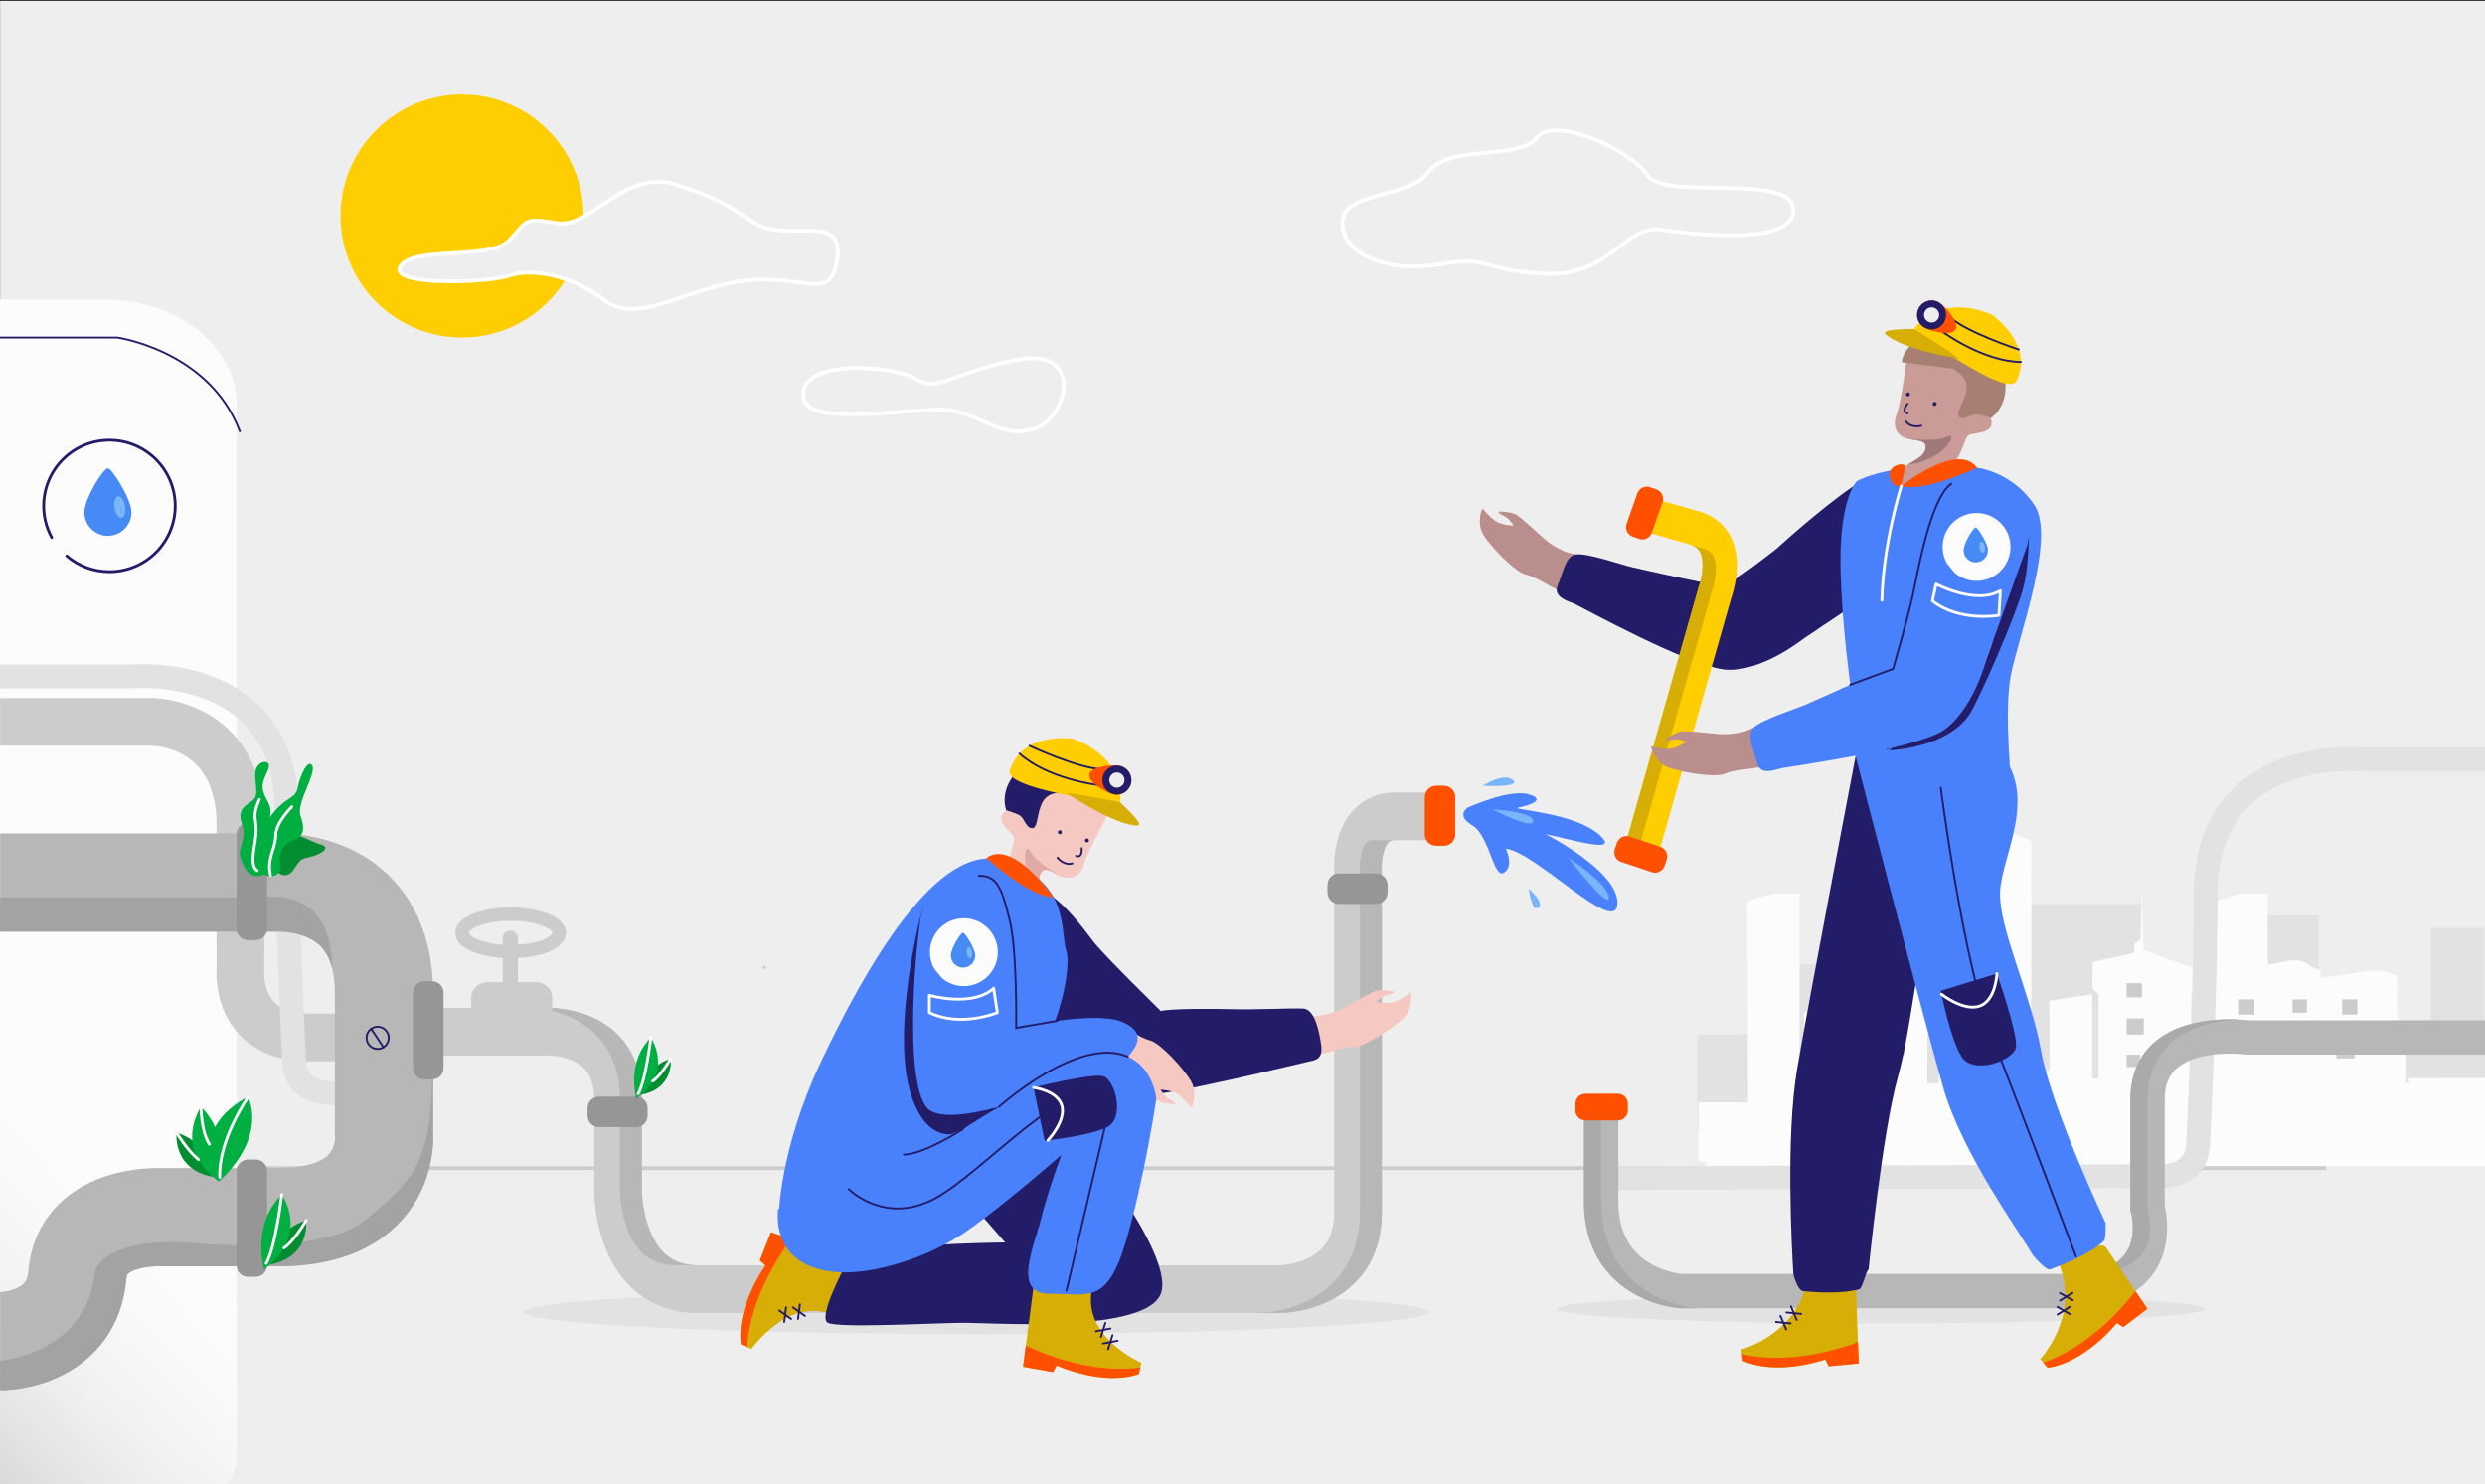 <?xml version="1.0" encoding="utf-8"?>
<!-- Generator: Adobe Illustrator 16.0.0, SVG Export Plug-In . SVG Version: 6.00 Build 0)  -->
<!DOCTYPE svg PUBLIC "-//W3C//DTD SVG 1.1//EN" "http://www.w3.org/Graphics/SVG/1.1/DTD/svg11.dtd">
<svg version="1.1" id="Layer_2" xmlns="http://www.w3.org/2000/svg" xmlns:xlink="http://www.w3.org/1999/xlink" x="0px" y="0px"
	 width="2605.96px" height="1556.5px" viewBox="0 0 2605.96 1556.5" enable-background="new 0 0 2605.96 1556.5"
	 xml:space="preserve">
<rect x="0" y="0" width="2605.96" height="1556.5" fill="#333333" stroke="none"/>
<g>
	<rect x="0.12" y="1" fill="#EEEEEE" width="2606" height="1556"/>
	<g>
		<ellipse fill="#E2E2E2" cx="1023.697" cy="1375.946" rx="474.423" ry="23.145"/>
		<ellipse fill="#E2E2E2" cx="1972.399" cy="1372.701" rx="339.927" ry="15.16"/>
	</g>
	<g>
		<defs>
			<rect id="SVGID_1_" x="1690.12" y="682" width="916" height="547"/>
		</defs>
		<clipPath id="SVGID_2_">
			<use xlink:href="#SVGID_1_"  overflow="visible"/>
		</clipPath>
		<g clip-path="url(#SVGID_2_)">
			<path fill="#E2E2E2" d="M1780.12,1186v-101h91v-74h75v74h122V948h178v137h128V960h57v143h118V973h25.26h30.74v95h137V960h49.595
				h48.405v88h152v-88h117v61h98v-57h68v103.572c0,0-13.139,60.726-47.912,91.64C3192.433,1190.126,3056.11,1186,3056.11,1186
				H1780.12z"/>
			<path fill="#FCFCFC" d="M3037.12,1135c0,12,0,22,0,34c-7,0-14.035,0-21.07,0c-0.074-3-0.213-3.054-0.224-4.49
				c-0.196-27.185-0.316-54.513-0.661-81.696c-0.029-2.382-1.038-5.132-2.393-7.132c-4.059-5.984-8.516-11.733-13.213-18.091
				c-5.024,7.371-9.787,14.174-14.312,21.148c-0.722,1.112-0.311,2.905-0.311,4.39c-0.026,26.775,0.183,53.542,0.183,80.316
				c0,1.606,0,2.555,0,5.555c-9,0-17.193,0-25.793,0c0-11-0.143-20.051,0.162-29.75c0.043-1.371,2.266-2.828,3.549-4.24
				c-2.739-2.072-6.879-3.82-8.256-6.779c-1.134-2.436-2.501-7.338,3.094-10.077c-7.738-1.397-9.661-6.508-9.863-13.166
				c-0.777,6.248-1.715,12.081-9.658,13.394c5.504,2.36,5.842,7.256,3.947,10.322c-1.81,2.927-6.437,4.109-10.371,6.376
				c4.713,1.495,4.48,4.35,4.405,7.971c-0.161,7.781-0.05,16.95-0.05,22.95c-3.846,0-7.166,0-10.166,0c0-1,0-2.319,0-3.944
				c0-46.411-0.423-92.821-0.314-139.231c0.008-3.308-0.992-5.31-4.166-6.597c-3.42-1.389-6.953-2.964-9.994-5.026
				c-6.814-4.62-13.814-5.004-21.832-3.361c-24.465,5.011-49.088,9.374-73.68,13.732c-3.607,0.638-4.662,2.095-4.648,5.359
				c0.111,31.444-0.365,62.888-0.365,94.33c0,1.62,0,2.738,0,5.738c-6,0-14,0-22,0c0-1,0-3.54,0-4.996
				c0-25.813,0.365-51.627,0.236-77.44c-0.014-3.101,0.777-5.317,3.709-6.61c2.293-1.01,3.093-2.784,2.969-5.288
				c-0.199-3.973-0.244-7.979,0.059-11.938c0.236-3.091-1.075-4.26-3.774-5.225c-16.929-6.045-33.808-12.201-50.63-18.529
				c-1.096-0.413-2.136-2.557-2.18-3.928c-0.484-15.229-0.775-30.466-1.091-45.702c-0.063-3.017-0.009-6.034-0.659-9.061
				c-0.424,14.344-0.945,28.686-1.201,43.033c-0.057,3.228-0.705,5.606-3.906,6.8c-2.48,0.926-2.822,2.856-2.834,5.272
				c-0.025,6.61,1.337,5.569-5.95,7.179c-11.389,2.515-22.768,5.081-34.195,7.412c-2.859,0.584-3.782,1.734-3.688,4.637
				c0.216,6.721,0.227,13.459,0,20.18c-0.108,3.229,0.758,5.316,3.65,7.037c1.406,0.836,2.779,3.097,2.789,4.721
				c0.166,27.6,0.121,55.498,0.107,83.097c0,0.935-0.156,1.351-0.264,3.351c-2.398,0-4.146,0-7.146,0c0-30,0-58.703,0-88.258
				c-15,2.213-29,4.338-44,6.533c0,1.793,0,3.404,0,5.017c0,21.558,0.024,43.114,0.035,64.671c0,1.939,0.217,3.589-2.449,4.361
				c-7.324,2.117-7.27,2.318-7.43,9.904c-0.016,0.81-0.119,1.771-0.211,2.771c-2.881,0-4.945,0-8.945,0c0-3,0-3.748,0-5.492
				l-96,0.141c0,1.633,0,2.352,0,5.352c-2,0-1.899,0-2.24,0c-0.119-17-0.247-35.532-0.471-53.266
				c-0.031-2.382-1.039-5.093-2.395-7.091c-2.27-3.35-4.67-6.632-7.164-9.972c0.013-12.361,0.033-24.729,0.084-37.091
				c0.015-3.553-1.027-5.035-4.355-6.542c-10.587-4.789-21.141-4.756-32.426-2.855c-14.447,2.434-28.969,4.42-43.496,6.377
				c0.002-0.91,0.002-1.824,0.004-2.734c0.008-3.309-0.799-5.312-3.973-6.599c-3.422-1.387-6.854-2.964-9.896-5.026
				c-6.815-4.62-13.694-5.004-21.711-3.361c-6.668,1.365-13.375,2.68-19.961,3.964c0-24.888,0-49.797,0-74.781
				c-14.488,0.518-27.518-1.837-40.426,3.76c-4.25,1.843-10.598,1.74-12.768,4.798c-2.302,3.243-0.955,9.185-0.957,13.947
				c-0.01,20.71-0.021,41.418-0.023,62.128c-3.232,0.678-3.857,2.145-3.848,5.276c0.113,31.444,0.021,62.888,0.021,94.33
				c0,1.62,0,2.738,0,5.738c-8,0-14,0-22,0c0-1,0-3.54,0-4.996c0-25.813-0.015-51.627-0.141-77.44
				c-0.016-3.101,0.587-5.317,3.518-6.61c2.294-1.01,3-2.784,2.873-5.288c-0.197-3.973-0.29-7.979,0.014-11.938
				c0.236-3.091-1.099-4.26-3.8-5.225c-16.929-6.045-33.817-12.201-50.64-18.529c-1.096-0.413-2.143-2.557-2.187-3.928
				c-0.485-15.229-0.778-30.466-1.095-45.702c-0.061-3.017-0.008-6.034-0.659-9.061c-0.424,14.344-0.946,28.686-1.202,43.033
				c-0.057,3.228-0.705,5.606-3.906,6.8c-2.481,0.926-2.824,2.856-2.834,5.272c-0.025,6.61,1.336,5.569-5.95,7.179
				c-11.39,2.515-22.769,5.081-34.196,7.412c-2.859,0.584-3.782,1.734-3.688,4.637c0.215,6.721,0.226,13.459,0,20.18
				c-0.109,3.229,0.758,5.316,3.65,7.037c1.406,0.836,2.777,3.097,2.787,4.721c0.168,27.6,0.123,55.498,0.109,83.097
				c0,0.935-0.157,1.351-0.264,3.351c-2.4,0-5.391,0-6.391,0c0-30,0-58.703,0-88.258c-16,2.213-29,4.338-45,6.533
				c0,1.793,0,3.404,0,5.017c0,21.558,0.146,43.114,0.157,64.671c0,1.939,0.28,3.589-2.388,4.361
				c-7.324,2.117-7.239,2.318-7.4,9.904c-0.018,0.81-0.089,1.771-0.18,2.771c-2.883,0-6.189,0-9.189,0c0-3,0-3.748,0-5.492
				c0-81.423,0.09-162.847,0.205-244.271c0.004-3.627-0.983-4.762-4.413-5.959c-6.57-2.289-12.877-6.277-19.327-7.277
				c-0.55,0-1.1,0-1.648,0c-5.848,1-11.625,3.57-17.568,5.105c-3.381,0.873-4.402,2.185-4.086,5.461
				c0.275,2.847,0.057,5.609,0.057,8.037c-0.328,0.556-0.393,0.705-0.465,0.707c-8.109,0.278-5.673,6.351-6.216,10.921
				c-0.075,0.649-1.793,1.361-2.699,1.628c-1.682,0.494-2.839,0.659-5.839,1.027c0,3.206,0,6.183,0,8.906
				c-1,0.41-0.454,0.65-0.69,0.699c-6.766,1.407-6.466,1.415-7.017,8.182c-0.109,1.343-1.386,3.262-2.605,3.701
				c-2.98,1.073-4.176,2.752-3.629,5.81c0.561,3.143-0.874,4.412-3.909,4.77c-2.842,0.334-5.616,1.141-8.847,1.829
				c0,3.477-0.158,6.892,0.059,10.282c0.164,2.522-0.742,3.946-3.172,4.281c-4.445,0.612-5.287,3.188-5.276,7.404
				c0.151,56.299,0.087,112.598,0.087,168.897c0,1.633,0,2.352,0,5.352c-4,0-7,0-12,0c0-3,0-3.267,0-4.853
				c0-34.191,0.43-68.384,0.572-102.575c0.014-3.552-0.787-5.031-4.114-6.537c-10.584-4.791-21.019-4.755-32.304-2.854
				c-22.053,3.715-43.934,6.388-66.088,9.513c-1.066,0.15-2.066,0.489-3.066,0.801c0,8.885,0,17.646,0,26.81
				c-7,1.536-13.737,3.245-20.438,4.429c-3.469,0.612-3.974,2.11-3.952,5.456c0.152,21.971,0.391,43.942,0.391,65.912
				c0,1.618,0,3.898,0,4.898c-3,0-4,0-5,0c0-67,0-133.002,0-199.978c-15,0.518-27.896-1.837-40.805,3.76
				c-4.249,1.843-10.786,1.74-12.956,4.798c-2.301,3.243-0.575,9.185-0.577,13.947c-0.031,63.714,0.338,127.429,0.338,191.144
				c0,1.752,0,2.329,0,5.329c-11,0-41,0-52,0c0,21,0,41,0,62c-5,0,13,0,8,0c0,1,0,2.527,0,5c2,0,3.961,0,5.691,0
				c162.213,0,324.428,0,486.641,0c1.705,0,3.41,0,5.115,0c96.846,0,193.688,0,290.532,0c0.548,0,1.096-0.013,1.644,0
				c0-0.013,0,0,0,0c163.371,0,326.742,0,490.111,0c0.549,0,1.266-0.013,2.266,0c0-29.39,0-59,0-88
				C3059.12,1135,3048.12,1135,3037.12,1135z"/>
			<g>
				<rect x="2055.12" y="962" fill="#CCCCCC" width="13" height="19"/>
				<rect x="2084.12" y="1006" fill="#CCCCCC" width="17" height="19"/>
				<rect x="2055.12" y="1060" fill="#CCCCCC" width="15" height="15"/>
				<rect x="2348.12" y="1048" fill="#CCCCCC" width="16" height="16"/>
				<rect x="2404.12" y="1048" fill="#CCCCCC" width="15" height="14"/>
				<rect x="2385.12" y="1091" fill="#CCCCCC" width="10" height="11"/>
				<rect x="2456.12" y="1048" fill="#CCCCCC" width="16" height="16"/>
				<rect x="2450.12" y="1091" fill="#CCCCCC" width="19" height="19"/>
				<rect x="2832.12" y="1035" fill="#CCCCCC" width="15" height="14"/>
				<rect x="2867.12" y="1035" fill="#CCCCCC" width="19" height="19"/>
				<rect x="2847.12" y="1075" fill="#CCCCCC" width="26" height="27"/>
				<rect x="2896.12" y="1101" fill="#CCCCCC" width="10" height="10"/>
				<rect x="2992.12" y="1054" fill="#CCCCCC" width="14" height="15"/>
				<rect x="3022.12" y="1043" fill="#CCCCCC" width="9" height="9"/>
				<rect x="3022.12" y="1075" fill="#CCCCCC" width="21" height="22"/>
				<rect x="3121.12" y="931" fill="#CCCCCC" width="17" height="17"/>
				<rect x="3121.12" y="971" fill="#CCCCCC" width="18" height="19"/>
				<rect x="3129.12" y="1019" fill="#CCCCCC" width="24" height="24"/>
				<rect x="3129.12" y="1069" fill="#CCCCCC" width="20" height="20"/>
				<rect x="3129.12" y="1111" fill="#CCCCCC" width="16" height="16"/>
				<rect x="1939.12" y="1048" fill="#CCCCCC" width="16" height="16"/>
				<rect x="1946.12" y="1085" fill="#CCCCCC" width="16" height="16"/>
				<rect x="1979.12" y="1048" fill="#CCCCCC" width="12" height="12"/>
				<rect x="1984.12" y="1093" fill="#CCCCCC" width="13" height="13"/>
				<rect x="1955.12" y="1118" fill="#CCCCCC" width="15" height="14"/>
				<rect x="2230.12" y="1031" fill="#CCCCCC" width="16" height="15"/>
				<rect x="2230.12" y="1068" fill="#CCCCCC" width="18" height="17"/>
				<rect x="2230.12" y="1106" fill="#CCCCCC" width="14" height="13"/>
			</g>
		</g>
	</g>
	<line fill="none" stroke="#CCCCCC" stroke-width="4" stroke-miterlimit="10" x1="244.12" y1="1225" x2="2439.12" y2="1225"/>
	<g>
		<g>
			<path fill="#E2E2E2" d="M1690.714,1247.996l573.952-1.996c26.026-0.044,39.052-11.323,45.397-20.789
				c6.519-9.722,7.258-19.502,7.342-21.671c0.249-4.834,8.012-157.235,8.012-264.962c0-41.962,12.277-74.357,36.49-96.286
				c44.013-39.862,114.049-33.425,114.754-33.354l0.616,0.061l0.637,0.002h135.206v-25h-134.622
				c-8.474-0.751-82.827-5.882-133.234,39.636c-29.759,26.872-44.847,65.545-44.847,114.942c0,108.271-7.903,262.233-7.983,263.775
				l-0.019,0.354c-0.066,0.775-0.573,5.192-3.613,9.285c-4.438,5.978-12.61,9.008-24.289,9.008l-0.297,0.004l-574.096,2
				L1690.714,1247.996z"/>
		</g>
		<g>
			<path fill="#B7B7B7" d="M2167.353,1372h-404.766l-0.533-0.031c-2.593-0.154-26.028-1.913-50.075-16.089
				c-23.201-13.678-50.858-41.425-50.858-95.936V1166h36v93.944c0,29.648,10.81,51.287,32.129,64.315
				c15.575,9.519,31.812,11.467,34.61,11.74h403.493c30.207,0,50.749-6.959,61.053-20.685c13.333-17.759,6.503-43.042,6.43-43.292
				l-0.715-2.461v-117.396c0-24.386,8.68-44.835,25.102-59.139c33.521-29.196,89.367-24.152,99.014-23.027h247.885v36h-250.241
				l-1.229-0.17c-13.327-1.794-52.285-2.71-71.843,14.395c-8.537,7.467-12.688,17.915-12.688,31.941v112.646
				c2.285,10.04,7.956,44.306-12.925,72.118C2239.724,1360.201,2209.497,1372,2167.353,1372z"/>
		</g>
		<g>
			<path fill="#AAAAAA" d="M2246.405,1315.315c13.333-17.759,6.503-43.042,6.43-43.292l-0.715-2.461v-117.396
				c0-24.386,8.68-44.835,25.102-59.139c20.367-17.741,48.979-22.838,70.46-23.855c-20.225-0.955-61.54,0.408-88.46,23.855
				c-16.422,14.304-25.102,34.753-25.102,59.139v117.396l0.715,2.461c0.073,0.25,6.903,25.533-6.43,43.292
				c-10.304,13.726-30.846,20.685-61.053,20.685h18C2215.56,1336,2236.102,1329.041,2246.405,1315.315z"/>
			<path fill="#AAAAAA" d="M1729.979,1355.88c-23.201-13.678-50.858-41.425-50.858-95.936V1166h-18v93.944
				c0,54.511,27.657,82.258,50.858,95.936c24.047,14.176,47.482,15.935,50.075,16.089l0.533,0.031h18l-0.533-0.031
				C1777.461,1371.814,1754.025,1370.056,1729.979,1355.88z"/>
		</g>
		<path fill="#FF5000" d="M1707.12,1164.524c0,5.785-4.69,10.476-10.477,10.476h-34.047c-5.786,0-10.477-4.69-10.477-10.476v-7.049
			c0-5.785,4.69-10.476,10.477-10.476h34.047c5.786,0,10.477,4.69,10.477,10.476V1164.524z"/>
	</g>
	<g>
		<path fill="#D6AE05" d="M1826.019,1415.188l0.723,4.899l1.047,7.087c36.834,16.215,86.426-1.54,86.426-1.54l3.48,7.193
			l31.598-2.968l-0.958-22.303l-1.972-54.699c-0.563-13.197-51.045-11.34-51.045-11.34
			C1884.997,1399.76,1826.019,1415.188,1826.019,1415.188z"/>
		<path fill="#FF5000" d="M1826.741,1420.087l1.047,7.087c36.834,16.215,86.426-1.54,86.426-1.54l3.48,7.193l31.598-2.968
			l-0.958-22.303C1929.22,1414.708,1876.452,1431.44,1826.741,1420.087z"/>
		<g>
			<path fill="#B98E8C" d="M1907.173,659.14c0,0-66.25,47.036-99.188,42.87s-148.239-70.607-167.966-79.975
				c-19.729-9.368-28.912-16.973-39.953-19.534c-11.039-2.561-36.473-28.632-44.414-41.604c-7.938-12.973-1.076-27.806-1.076-27.806
				s7.98,9.848,14.574,13.881c6.592,4.033,18.183,4.218,18.183,4.218s-3.938-6.623-8.184-8.976
				c-4.243-2.354-7.989-3.908-7.688-5.207c0.302-1.298,13.342,0.016,18.235,2.521c4.894,2.503,22.564,19.264,30.526,26.244
				c7.961,6.979,20.922,13.066,24.493,13.895c3.571,0.829,140.896,31.337,162.263,39.536c0,0,31.088-21.712,49.086-27.119
				C1874.063,586.679,1907.173,659.14,1907.173,659.14z"/>
			<path fill="#231C69" d="M1863.835,574.724c0,0,43.469-39.874,77.674-63.419c34.207-23.546,57.016-5.127,62.415,2.161
				c10.14,13.683,40.143,44.9-6.489,85.41l-105.049,70.052c0,0-45.854,37.353-84.401,33.082
				c-38.55-4.27-150.209-65.762-156.401-68.567c-6.191-2.805-23.729-6.873-17.966-19.908c5.763-13.035,7.679-30.157,19.075-32.075
				s50.061,11.385,58.498,13.351c8.436,1.966,86.812,19.484,94.937,19.496C1814.251,614.318,1863.835,574.724,1863.835,574.724z"/>
		</g>
		<path fill="#231C69" d="M1950.794,767.477c0,0-53.775,280.51-66.073,352.769c-12.3,72.259-5.595,190.052-4.075,215.66
			c0,0,4.059,17.585,10.436,18.192c14.377,1.371,40.537,2.857,58.529-1.984c3.709-0.998,7.073-19.266,9.913-20.859
			c0,0,14.276-142.778,30.597-201.254s19.234-135.701,37.83-169.39c18.596-33.688,55.094-72.571,36.359-134.507L1950.794,767.477z"
			/>
		<path fill="#D6AE05" d="M2139.524,1425.159l3.201,3.778l4.633,5.465c39.84-5.688,72.571-46.959,72.571-46.959l6.755,4.27
			l25.262-19.21l-12.594-18.432l-30.566-45.405c-7.449-10.907-49.333,17.334-49.333,17.334
			C2181.453,1380.906,2139.524,1425.159,2139.524,1425.159z"/>
		<path fill="#4981FC" d="M1944.157,786c0,0,73.283,283.791,93.561,354.229s81.518,153.656,94,176.067
			c0,0,13.761,16.549,18.318,14.905c13.367-4.819,41.517-16.042,56.15-29.741c2.156-2.018,1.934-12.794,1.934-18.794
			c0,0-57.032-120.901-67.704-180.666c-10.673-59.765-45.067-129.31-42.933-167.73c2.135-38.42,41.393-100.27-2.363-148.27H1944.157
			z"/>
		<path fill="#4981FC" d="M2073.276,490.5c-14-4-89-5-126,14c0,0-15,14-17,71s12,172,19,192c0,0,129.844,77.78,160.844,63.78
			c0,0-9.252-84.102-1.333-123.613c8.544-42.633,47.575-144.398,24.351-178.501C2109.276,494.127,2073.276,490.5,2073.276,490.5z"/>
		<path fill="#231C69" d="M2111.27,537.652l16.377,1.776c0,0,1.767,48.131-5.945,77.121s-43.936,111.481-54.94,130.269
			c-21.975,37.515-84.693,40.052-84.693,40.052L2111.27,537.652z"/>
		<path fill="#FF5000" d="M2142.726,1428.938l4.633,5.465c39.84-5.688,72.571-46.959,72.571-46.959l6.755,4.27l25.262-19.21
			l-12.594-18.432C2226.899,1370.24,2190.933,1412.32,2142.726,1428.938z"/>
		<g>
			<path fill="#FFCE00" d="M1737.891,900.171l-34.627-9.846l78.136-274.803l0.241-0.653c2.027-5.615,6.679-24.313,1.341-35.372
				c-1.914-3.964-4.963-6.514-9.859-8.231l-56.688-16.118l9.846-34.627l57.562,16.366l0.406,0.137
				c14.291,4.81,25.095,14.149,31.243,27.009c12.169,25.454,2.329,56.486,0.179,62.591L1737.891,900.171z"/>
		</g>
		<g>
			<polygon fill="#AAAAAA" points="1740.279,524.521 1784.214,537.012 1783.841,536.887 1726.279,520.521 1716.434,555.148 
				1730.438,559.13 			"/>
			<path fill="#D6AE05" d="M1795.399,619.522l0.241-0.653c2.027-5.615,6.679-24.313,1.341-35.372
				c-1.914-3.964-4.963-6.514-9.859-8.231l-13.816-3.929c4.784,1.717,7.787,4.248,9.676,8.16
				c5.338,11.058,0.687,29.757-1.341,35.372l-0.241,0.653l-78.136,274.803l14.005,3.982L1795.399,619.522z"/>
		</g>
		<g>
			<path fill="#B98E8C" d="M2089.497,673.769c0,0-25.151,77.259-54.081,93.551c-28.93,16.291-161.11,31.679-182.534,35.918
				c-21.422,4.238-33.331,3.607-43.723,8.133c-10.391,4.524-46.352-1.245-60.46-6.928s-17.441-21.683-17.441-21.683
				s12.278,3.149,19.977,2.457s17.114-7.452,17.114-7.452s-7.111-2.97-11.922-2.329c-4.811,0.64-8.744,1.625-9.276,0.403
				s10.722-7.94,16.144-8.847c5.422-0.907,29.6,2.015,40.153,2.873c10.554,0.857,24.587-1.981,27.948-3.445
				s131.805-58.831,153.848-64.986c0,0,12.016-35.966,23.244-51.036C2019.718,635.329,2089.497,673.769,2089.497,673.769z"/>
			<path fill="#4981FC" d="M2004.378,631.828c0,0,11.131-57.928,24.559-97.223c13.428-39.296,42.721-38.104,51.4-35.472
				c16.297,4.942,58.996,12.12,45.705,72.442l-42.582,118.868c0,0-14.548,57.324-48.044,76.876
				c-33.496,19.551-159.804,36.743-166.448,38.183c-6.643,1.439-23.148,8.626-26.292-5.274s-11.813-28.789-3.807-37.123
				c8.007-8.335,46.981-20.703,54.927-24.153s81.315-36.108,87.846-40.941C1988.172,693.176,2004.378,631.828,2004.378,631.828z"/>
		</g>
		<path fill="#CB9B97" d="M2044.946,491.83c14-16.66,14.66-32,19.33-35.33s29.33-0.67,23.33-18s16.67-48.67-13.33-63.33
			c-30-14.67-61.188-28.937-73.858-5.597c0,0-6.142,50.927-11.472,64.927c-5.34,14,1.33,22.67,10.66,25.33c0,0,0.01,0,0.04,0.01
			c9.34,2.65,22.63,0.68,19.3,11.99c-2.041,6.91-10.43,10.36-18.52,15.62c-5.17,3.36-10.221,7.47-13.381,13.72
			C1978.946,517.17,2030.946,508.5,2044.946,491.83z"/>
		<path fill="#A77F73" d="M2047.61,386.5c0,0,16,7.333,14.666,21.333c-1.333,14-13.254,26.237-7.293,29.785
			c5.96,3.548,12.627-4.452,19.293-3.119c6.667,1.333,13.334,4,13.334,4s18-10.667,15.333-38.667s-23.333-42.667-58.667-47.333
			c-35.333-4.667-48.666,15.333-50,27.333"/>
		<path fill="#FF5000" d="M1993.824,509.641c0,0,59.188-47.14,79.452-19.141C2073.276,490.5,2017.706,516.78,1993.824,509.641z"/>
		<path fill="#FF5000" d="M1998.181,488.265l-4.356,21.376c0,0-8.548,3.111-11.881-8.681
			C1978.61,489.167,1994.085,484.362,1998.181,488.265z"/>
		<path fill="none" stroke="#231C69" stroke-width="2" stroke-linecap="round" stroke-miterlimit="10" d="M1993.824,509.641"/>
		<path fill="none" stroke="#231C69" stroke-width="2" stroke-linecap="round" stroke-miterlimit="10" d="M2000.418,423.5
			c0,0-7.358,8,0,10"/>
		<path fill="none" stroke="#231C69" stroke-width="2" stroke-linecap="round" stroke-miterlimit="10" d="M2014.888,446.5
			c0,0-10.6,3.027-16.105-4.486"/>
		<path fill="#A07A7A" d="M2000.427,487.45c40.3-5,53.39-35.46,41.77-29.53c-12.32,6.28-41.38,2.09-42.55,1.92
			c9.34,2.65,22.63,0.68,19.3,11.99C2016.905,478.74,2008.517,482.19,2000.427,487.45z"/>
		<circle fill="#231C69" cx="2028.845" cy="423.568" r="2.068"/>
		<circle fill="#231C69" cx="2000.845" cy="413.568" r="2.068"/>
		<g>
			<path fill="#FFCE00" d="M2114.661,399.355c-6.316,13.202-51.968-15.943-72.758-28.665
				c-20.787-12.722-38.043-21.247-38.043-21.247c27.717-40.667,71.86-25.219,85.217-19.274
				C2089.077,330.17,2133.224,360.558,2114.661,399.355z"/>
			<path fill="#D6AE05" d="M2054.899,376.364c0,0-60.541-9.908-77.535-25.973c-6.354-6.005,30.008-5.307,30.008-5.307
				S2045.669,368.591,2054.899,376.364z"/>
			<path fill="none" stroke="#231C69" stroke-width="2" stroke-linecap="round" stroke-miterlimit="10" d="M2117.066,366.487
				c0,0-55.771-17.959-73.781-35.199l-6.087,16.702c0,0,42.398,31.072,82.01,31.599"/>
			<g>
				<path fill="#FF5000" d="M2012.624,322.31c-4.391,7.172-2.133,16.543,5.037,20.935c7.172,4.388,28.654,9.546,33.043,2.375
					c4.391-7.171-9.975-23.956-17.148-28.346C2026.386,312.885,2017.013,315.14,2012.624,322.31z"/>
				<circle fill="#231C69" cx="2025.609" cy="330.258" r="15.224"/>
				<circle fill="#EEEEEE" cx="2025.607" cy="330.258" r="7.977"/>
			</g>
		</g>
		<path fill="none" stroke="#231C69" stroke-width="2" stroke-linecap="round" stroke-miterlimit="10" d="M1940.328,718.048
			l44.915-16.614c0,0,15.795-54.709,20.671-77.27c4.874-22.561,18.453-102.174,40.349-116.767"/>
		<path fill="none" stroke="#231C69" stroke-width="2" stroke-linecap="round" stroke-miterlimit="10" d="M2035.249,826.047
			c0,0,23.72,185.21,54.248,262.613s87.525,228.896,87.525,228.896"/>
		<g>
			<path fill="#231C69" d="M2035.249,1039l58.871-18c0,0,22,63,20,77s-44.609,30-57.176,10
				C2045.065,1089.095,2035.249,1039,2035.249,1039z"/>
			<path fill="none" stroke="#FCFCFC" stroke-width="3" stroke-linecap="round" stroke-miterlimit="10" d="M2036.001,1042.657
				c0,0,23.162,18.343,40.141,12.343s17.979-34,17.979-34"/>
		</g>
		<g>
			<path fill="#FCFCFC" d="M2041.542,590.637c-2.777-5.07-4.357-10.889-4.357-17.077c0-19.659,15.936-35.595,35.595-35.595
				s35.595,15.936,35.595,35.595c0,19.658-15.936,35.594-35.595,35.594c-8.814,0-16.88-3.205-23.097-8.513"/>
			<path fill="#468AF5" d="M2059.182,576.975c0,7.047,5.714,12.761,12.761,12.761c7.049,0,12.762-5.713,12.762-12.761
				c0-7.048-10.606-23.807-12.762-23.807C2069.26,553.167,2059.182,569.926,2059.182,576.975z"/>
			
				<ellipse transform="matrix(-0.987 0.16 -0.16 -0.987 4221.848 807.945)" fill="#7AB4F9" cx="2078.356" cy="574.151" rx="2.902" ry="5.907"/>
		</g>
		<path fill="none" stroke="#FCFCFC" stroke-width="3" stroke-linecap="round" stroke-linejoin="round" stroke-miterlimit="10" d="
			M2030.304,612.476c0,0,41.372,22.13,67.441,6.99l-1.555,25.79c0,0-40.83,7.453-69.716-15.087L2030.304,612.476z"/>
		<path fill="none" stroke="#FCFCFC" stroke-width="3" stroke-linecap="round" stroke-linejoin="round" stroke-miterlimit="10" d="
			M1993.824,509.641c0,0-18.978,60.271-20.341,119.815"/>
		<g>
			
				<line fill="none" stroke="#231C69" stroke-width="2" stroke-linecap="round" stroke-miterlimit="10" x1="1867.12" y1="1380" x2="1873.12" y2="1394.236"/>
			
				<line fill="none" stroke="#231C69" stroke-width="2" stroke-linecap="round" stroke-miterlimit="10" x1="1862.432" y1="1386.375" x2="1877.809" y2="1387.861"/>
		</g>
		<g>
			
				<line fill="none" stroke="#231C69" stroke-width="2" stroke-linecap="round" stroke-miterlimit="10" x1="1878.12" y1="1370" x2="1884.12" y2="1384.236"/>
			
				<line fill="none" stroke="#231C69" stroke-width="2" stroke-linecap="round" stroke-miterlimit="10" x1="1873.432" y1="1376.375" x2="1888.809" y2="1377.861"/>
		</g>
		<g>
			
				<line fill="none" stroke="#231C69" stroke-width="2" stroke-linecap="round" stroke-miterlimit="10" x1="2157.593" y1="1370.624" x2="2171.03" y2="1378.246"/>
			
				<line fill="none" stroke="#231C69" stroke-width="2" stroke-linecap="round" stroke-miterlimit="10" x1="2157.766" y1="1378.536" x2="2170.857" y2="1370.334"/>
		</g>
		<g>
			
				<line fill="none" stroke="#231C69" stroke-width="2" stroke-linecap="round" stroke-miterlimit="10" x1="2160.21" y1="1355.99" x2="2173.647" y2="1363.612"/>
			
				<line fill="none" stroke="#231C69" stroke-width="2" stroke-linecap="round" stroke-miterlimit="10" x1="2160.383" y1="1363.902" x2="2173.475" y2="1355.7"/>
		</g>
		<path fill="#FF5000" d="M1745.581,908.068c-1.836,5.486-7.772,8.446-13.26,6.61l-32.287-10.804
			c-5.487-1.836-8.447-7.772-6.611-13.26l2.236-6.684c1.837-5.486,7.772-8.445,13.26-6.61l32.287,10.804
			c5.487,1.837,8.447,7.773,6.611,13.26L1745.581,908.068z"/>
		<path fill="#FF5000" d="M1712.198,562.787c-5.461-1.915-8.334-7.892-6.422-13.354l11.262-32.129
			c1.916-5.46,7.893-8.335,13.355-6.422l6.65,2.332c5.459,1.915,8.332,7.892,6.421,13.353l-11.263,32.13
			c-1.915,5.46-7.894,8.334-13.353,6.421L1712.198,562.787z"/>
	</g>
	<g>
		<path fill="#FCFCFC" d="M236.31,1557c7.582-5.943,11.811-15.816,11.811-31.679V424.114C248.12,363.229,185.94,314,110.144,314
			H-0.88v1243H236.31z"/>
		<linearGradient id="SVGID_3_" gradientUnits="userSpaceOnUse" x1="-14.796" y1="1060.827" x2="-306.796" y2="1336.828">
			<stop  offset="0" style="stop-color:#FFFFFF;stop-opacity:0"/>
			<stop  offset="1" style="stop-color:#000000"/>
		</linearGradient>
		<path opacity="0.2" fill="url(#SVGID_3_)" d="M236.31,1557c7.582-5.943,11.811-15.816,11.811-31.679V424.114
			C248.12,363.229,185.94,314,110.144,314H-0.88v1243H236.31z"/>
		<g>
			<path fill="#CCCCCC" d="M1340.42,1377.002c-0.155,0-0.294-0.001-0.416-0.002H732.598c-29.3,0-53.732-9.67-72.618-28.741
				c-36.172-36.528-36.912-93.307-36.859-100.364v-95.729c0-14.822-3.771-25.523-11.526-32.715
				c-12.895-11.954-35.562-13.105-43.338-12.542l-1.187,0.119L566.12,1107h-146v-50h145.072c8.906-0.591,50.377-1.705,80.02,25.438
				c12.731,11.658,27.908,33.22,27.908,69.728l-0.001,96.079c-0.029,11.695,3.957,46.354,22.514,64.958
				c9.261,9.284,21.353,13.797,36.965,13.797h607.729c1.161-0.015,17.223-0.357,32.225-7.892
				c18.127-9.104,26.569-24.38,26.569-48.075V915.832c-0.453-7.662-1.243-42.096,18.904-64.988
				c10.696-12.153,25.34-19.006,42.347-19.815l1.189-0.028h59.56v50h-58.852c-4.073,0.285-5.58,1.606-6.672,2.833
				c-5.404,6.073-7.101,20.992-6.552,29.227l0.099,1.077L1449.12,915v356.033c0,30.759-9.623,55.863-28.602,74.616
				C1390.126,1375.681,1347.617,1377.001,1340.42,1377.002z"/>
		</g>
		<g>
			<path fill="#B7B7B7" d="M622.212,1082.438c12.731,11.658,27.908,33.22,27.908,69.728l-0.001,96.079
				c-0.029,11.695,3.957,46.354,22.514,64.958c9.261,9.284,21.353,13.797,36.965,13.797h23c-15.612,0-27.704-4.513-36.964-13.797
				c-18.557-18.604-22.514-53.263-22.514-64.958v-96.079c0-36.508-15.177-58.069-27.908-69.728
				c-29.643-27.144-71.113-26.029-80.02-25.438h-9.094C573.114,1057.952,600.757,1062.793,622.212,1082.438z"/>
			<path fill="#B7B7B7" d="M554.198,1107c-3.727-0.267-6.867-0.241-8.942-0.091l-0.904,0.091H554.198z"/>
			<rect x="1498.12" y="831" fill="#B7B7B7" width="23" height="50"/>
			<path fill="#B7B7B7" d="M1432.597,883.833c-5.404,6.073-7.101,20.992-6.552,29.227l0.099,1.077L1426.12,915v356.033
				c0,30.759-9.623,55.863-28.602,74.616c-30.008,29.651-71.803,31.312-79.784,31.351h22.27c0.122,0.001,0.261,0.002,0.416,0.002
				c7.197-0.001,49.706-1.321,80.099-31.353c18.979-18.753,28.602-43.857,28.602-74.616V915l0.023-0.863l-0.099-1.077
				c-0.549-8.234,1.147-23.153,6.552-29.227c1.092-1.227,2.599-2.548,6.672-2.833h-23
				C1435.195,881.285,1433.688,882.606,1432.597,883.833z"/>
		</g>
		<g>
			<path fill="#CCCCCC" d="M396.12,1113h-71.505c-31.682,0-56.589-9.566-74.029-28.435c-24.095-26.065-23.861-59.707-23.466-67.322
				V865.711c0-35.182-11.092-59.743-32.969-73.002c-16.656-10.095-34.323-10.677-35.827-10.708l-0.26,0.008L158.12,782h-158v-50h158
				c4.49,0,49.052,0.863,82.642,34.045c24.126,23.832,36.358,57.364,36.358,99.666v153.531l-0.065,0.607
				c-0.064,1.75-0.428,19.474,10.47,31.015c7.604,8.053,20.084,12.136,37.091,12.136h71.505V1113z"/>
		</g>
		<g>
			<path fill="#E2E2E2" d="M432.823,1160.996L348.871,1159c-26.026-0.044-39.052-11.323-45.397-20.789
				c-6.519-9.722-7.259-19.502-7.342-21.671c-0.249-4.834-8.012-157.235-8.012-264.962c0-41.962-12.277-74.357-36.49-96.286
				c-44.013-39.862-114.05-33.425-114.754-33.354l-0.616,0.061L135.623,722H0.12v-25h134.919
				c8.474-0.751,82.827-5.882,133.234,39.636c29.758,26.872,44.847,65.545,44.847,114.942c0,108.271,7.903,262.233,7.983,263.775
				l0.019,0.354c0.066,0.775,0.573,5.192,3.612,9.285c4.439,5.978,12.611,9.008,24.29,9.008l0.297,0.004l84.096,2L432.823,1160.996z
				"/>
		</g>
		<g>
			<path fill="#B7B7B7" d="M0.18,1355.12v0.03c-0.21,0.02-0.409,0.029-0.579,0.029C-0.02,1355.17,0.18,1355.12,0.18,1355.12z"/>
			<path fill="#B7B7B7" d="M421.98,1278.75c-29.07,32.68-73.101,49.25-130.86,49.25H167.18l-0.79-0.07
				c-3.97-0.1-15.18,0.391-24.59,3.82c-8.819,3.21-9.02,5.48-9.37,9.59c-4.09,47.66-30.029,84.38-73.04,103.61
				C31.38,1457.46,5.271,1458,0.13,1458H0.061l0.04-30.8l0.079-72.05c3.471-0.221,11.771-1.37,18.71-4.881
				c6.37-3.22,9.99-6.989,10.921-17.76c4.069-47.42,33.729-83.55,81.38-99.149c26.54-8.69,51.12-8.65,59.04-8.36h120.89
				c25.78,0,44.75-5.04,53.41-14.18c6.359-6.7,6.83-15.86,6.82-18.49l-0.681-3.8l0.45-1.53v-146c0-9.96-0.98-18.73-2.96-26.26
				c-2.55-9.78-6.74-17.48-12.56-23.03c-13.711-13.06-36.721-15.12-44.95-14.82l-2.271,0.221l-1.26-0.11h-287V874h285.62
				c14.11-0.64,73.89-0.56,119.6,41.91c22.25,20.68,48.78,59.16,48.78,125.09v144.17C454.95,1199.22,454.42,1242.27,421.98,1278.75z
				"/>
		</g>
		<path fill="#A3A3A3" d="M421.98,1278.75c-29.07,32.68-73.101,49.25-130.86,49.25H167.18l-0.79-0.07
			c-3.97-0.1-15.18,0.391-24.59,3.82c-8.819,3.21-9.02,5.48-9.37,9.59c-4.09,47.66-30.029,84.38-73.04,103.61
			C31.38,1457.46,5.271,1458,0.13,1458H0.061l0.04-30.8c25.399-3.41,91.079-19.36,99.52-93.03c0,0,4.5-33.11,88.5-31.61
			c0,0,146.99,15.881,193.49-22.06s70.51-57.5,71.51-148.5c0.07-6.33,0.42-11.43,1-15.44v68.61
			C454.95,1199.22,454.42,1242.27,421.98,1278.75z"/>
		<path fill="#A3A3A3" d="M348.16,1014.74c-2.55-9.78-6.74-17.48-12.56-23.03c-13.711-13.06-36.721-15.12-44.95-14.82l-2.271,0.221
			l-1.26-0.11h-287v-36h277C277.12,941,348.16,927.9,348.16,1014.74z"/>
		<path fill="#969696" d="M465.12,1120c0,6.627-5.373,12-12,12h-8c-6.627,0-12-5.373-12-12v-79c0-6.627,5.373-12,12-12h8
			c6.627,0,12,5.373,12,12V1120z"/>
		<path fill="#CCCCCC" d="M579.12,1059.279c0,9.234-7.486,16.721-16.722,16.721h-51.557c-9.235,0-16.722-7.486-16.722-16.721
			v-12.559c0-9.234,7.486-16.721,16.722-16.721h51.557c9.235,0,16.722,7.486,16.722,16.721V1059.279z"/>
		<path fill="#CCCCCC" d="M543.12,1034c0,4.418-3.582,8-8,8l0,0c-4.418,0-8-3.582-8-8v-50c0-4.418,3.582-8,8-8l0,0
			c4.418,0,8,3.582,8,8V1034z"/>
		<g>
			<path fill="#CCCCCC" d="M535.454,1005c-28.822,0-58-9.16-58-26.667s29.178-26.667,58-26.667s58,9.16,58,26.667
				S564.276,1005,535.454,1005z M535.454,965.666c-12.597,0-24.823,1.929-33.544,5.291c-7.9,3.047-10.456,6.285-10.456,7.376
				s2.556,4.329,10.456,7.376c8.721,3.362,20.947,5.291,33.544,5.291s24.823-1.929,33.544-5.291
				c7.9-3.047,10.456-6.285,10.456-7.376s-2.556-4.329-10.456-7.376C560.277,967.595,548.051,965.666,535.454,965.666z"/>
		</g>
		<path fill="#969696" d="M679.12,1170c0,6.627-5.373,12-12,12h-39c-6.627,0-12-5.373-12-12v-8c0-6.627,5.373-12,12-12h39
			c6.627,0,12,5.373,12,12V1170z"/>
		<path fill="#969696" d="M1455.12,936c0,6.627-5.373,12-12,12h-39c-6.627,0-12-5.373-12-12v-8c0-6.627,5.373-12,12-12h39
			c6.627,0,12,5.373,12,12V936z"/>
		<path fill="#969696" d="M280.12,1327c0,6.627-5.373,12-12,12h-8c-6.627,0-12-5.373-12-12v-99c0-6.627,5.373-12,12-12h8
			c6.627,0,12,5.373,12,12V1327z"/>
		<path fill="#969696" d="M280.12,974c0,6.627-5.373,12-12,12h-8c-6.627,0-12-5.373-12-12v-99c0-6.627,5.373-12,12-12h8
			c6.627,0,12,5.373,12,12V974z"/>
		<path fill="#FF5000" d="M1526.12,875c0,6.627-5.373,12-12,12h-8c-6.627,0-12-5.373-12-12v-39c0-6.627,5.373-12,12-12h8
			c6.627,0,12,5.373,12,12V875z"/>
		<g>
			<path fill="#4981FC" d="M1539.12,846.935c0,0,44-20.001,64-13.968s-1,11.902-11,13.968s57.484,4.679,84.242,27.872
				s-33.727,3.807-55.484,0c0,0,77.242,39.193,75.242,73.193s-85-54.055-117-58.027c0,0,9,18.473-2,25.25s-15-38.801-33-49.512
				S1539.12,846.935,1539.12,846.935z"/>
			<path fill="#7AB4F9" d="M1644.456,899.475c0,0,41.906,26.92,42.665,41.567S1644.456,899.475,1644.456,899.475z"/>
			<path fill="#7AB4F9" d="M1565.122,848.743c0,0,42.666,2.259,42.666,12.259S1565.122,848.743,1565.122,848.743z"/>
			<path fill="#7AB4F9" d="M1555.122,824c0,0,22-14.386,31.334-6.025C1595.788,826.335,1555.122,824,1555.122,824z"/>
			<path fill="#7AB4F9" d="M1603.122,932c0,0,3.021,23.268,9.334,20.335C1621.788,948,1603.122,932,1603.122,932z"/>
		</g>
		<g>
			
				<circle fill="none" stroke="#231C69" stroke-width="2" stroke-linecap="round" stroke-miterlimit="10" cx="396.024" cy="1088.37" r="11.639"/>
			
				<line fill="none" stroke="#231C69" stroke-width="2" stroke-linecap="round" stroke-miterlimit="10" x1="389.268" y1="1078.896" x2="402.119" y2="1098.285"/>
		</g>
		<g>
			<path fill="none" stroke="#231C69" stroke-width="3" stroke-linecap="round" stroke-miterlimit="10" d="M54.253,563.65
				c-5.383-9.825-8.443-21.1-8.443-33.09c0-38.094,30.877-68.971,68.97-68.971s68.971,30.877,68.971,68.971
				c0,38.089-30.878,68.968-68.971,68.968c-17.079,0-32.708-6.21-44.753-16.494"/>
			<path fill="#468AF5" d="M88.432,537.178c0,13.654,11.071,24.726,24.726,24.726c13.658,0,24.729-11.071,24.729-24.726
				c0-13.658-20.552-46.13-24.729-46.13C107.96,491.048,88.432,523.52,88.432,537.178z"/>
			<path fill="#7AB4F9" d="M120.036,532.607c1.012,6.238,4.318,10.894,7.382,10.398c3.067-0.498,4.73-5.959,3.718-12.199
				c-1.012-6.241-4.316-10.896-7.381-10.398C120.687,520.906,119.024,526.367,120.036,532.607z"/>
		</g>
		<g>
			<path fill="#028E30" d="M289.12,913c0,0,10,11,18,0s7-12,17-14s25-9.846,12-13.423s-26.059-15.435-36.029-5.506
				S289.12,913,289.12,913z"/>
			<path fill="#00AF41" d="M277.327,917.09c0,0-14.028-31.654,3.709-57.371c17.738-25.717,28.559-20.432,31.111-33.604
				c2.552-13.172,11.039-31.114,15.386-22.983c4.347,8.13-16.993,39.541-12.47,52.026c4.524,12.486,4.526,22.001-6.948,25.937
				s-16.166,13.992-14.171,24.855C295.938,916.814,286.022,922.201,277.327,917.09z"/>
			<path fill="#00AF41" d="M277.327,917.09c0,0,5.793-22.658,2.793-37.019s8.684-24.92,0.862-39.071s-7.046-18.404-0.454-32.202
				s-10.789-12.202-12.599,0S273.12,834,264.12,840s-15.338,10.412-10.169,24.706S249.067,890,252.094,899
				S260.538,924.062,277.327,917.09z"/>
			<path fill="none" stroke="#FFFFFF" stroke-width="3" stroke-linecap="round" stroke-miterlimit="10" d="M306.12,846
				c0,0-17,16.391-17,30.195s-9.783,24.582-5.392,41.693"/>
			<path fill="none" stroke="#FFFFFF" stroke-width="3" stroke-linecap="round" stroke-miterlimit="10" d="M272.062,838.333
				c0,0-5.94,11.837-4.44,20.585s1.167,14.638,0,23.026S262.112,908.91,269.72,913"/>
		</g>
		<g>
			<path fill="#028E30" d="M279.12,1326.755c0,0,8-37.048,42-46.901C321.12,1279.854,326.12,1320.51,279.12,1326.755z"/>
			<path fill="#00AF41" d="M276.837,1330.964c0,0-13.551-46.444,18.616-78.181C295.453,1252.783,325.79,1295.373,276.837,1330.964z"
				/>
			<path fill="none" stroke="#FFFFFF" stroke-width="3" stroke-linecap="round" stroke-miterlimit="10" d="M295.453,1252.783
				c0,0-6.333,54.883-16.333,72.216"/>
			<path fill="none" stroke="#FFFFFF" stroke-width="3" stroke-linecap="round" stroke-miterlimit="10" d="M321.12,1279.854
				c0,0-13.187,22.481-23.26,28.813"/>
		</g>
		<g>
			<path fill="#028E30" d="M227.159,1234.755c0,0-8-37.048-42-46.901C185.159,1187.854,180.159,1228.51,227.159,1234.755z"/>
			<path fill="#00AF41" d="M229.442,1238.964c0,0,13.551-46.444-18.616-78.181C210.826,1160.783,180.489,1203.373,229.442,1238.964z
				"/>
			<path fill="#00AF41" d="M229.442,1238.964c0,0,49.414-40.605,30.982-88.785C260.425,1150.179,195.388,1178.847,229.442,1238.964z
				"/>
			<path fill="none" stroke="#FFFFFF" stroke-width="3" stroke-linecap="round" stroke-miterlimit="10" d="M210.826,1160.783
				c0,0-0.125,25.297,8.751,39.09"/>
			<path fill="none" stroke="#FFFFFF" stroke-width="3" stroke-linecap="round" stroke-miterlimit="10" d="M185.159,1187.854
				c0,0,11.142,18.48,22.885,28.146"/>
			<path fill="none" stroke="#FFFFFF" stroke-width="3" stroke-linecap="round" stroke-miterlimit="10" d="M260.425,1150.179
				c0,0-31.365,44.33-30.002,84.576"/>
		</g>
		<g>
			<path fill="#028E30" d="M669.179,1148.529c0,0,6.527-30.228,34.268-38.268C703.446,1110.262,707.526,1143.435,669.179,1148.529z"
				/>
			<path fill="#00AF41" d="M667.315,1151.964c0,0-11.057-37.895,15.189-63.789C682.505,1088.175,707.257,1122.925,667.315,1151.964z
				"/>
			<path fill="none" stroke="#FFFFFF" stroke-width="3" stroke-linecap="round" stroke-miterlimit="10" d="M682.505,1088.175
				c0,0-5.168,44.78-13.326,58.922"/>
			<path fill="none" stroke="#FFFFFF" stroke-width="3" stroke-linecap="round" stroke-miterlimit="10" d="M703.446,1110.262
				c0,0-10.759,18.344-18.978,23.51"/>
		</g>
		<path fill="none" stroke="#231C69" stroke-width="2" stroke-linecap="round" stroke-miterlimit="10" d="M0.12,354h123
			c0,0,96.787,13.772,128.394,98.386"/>
	</g>
	<g>
		<g>
			<path fill="#D6AE05" d="M788.032,1414.755l-4.5-2.067l-6.51-2.994c-5.231-39.902,25.72-82.524,25.72-82.524l-5.928-5.358
				l11.71-29.495l21.139,7.173l64.682,22.021c12.509,4.242-24.457,56.102-24.457,56.102
				C824.493,1362.071,788.032,1414.755,788.032,1414.755z"/>
			<path fill="#FF5000" d="M783.532,1412.688l-6.51-2.994c-5.231-39.902,25.72-82.524,25.72-82.524l-5.928-5.358l11.71-29.495
				l21.139,7.173C817.438,1315.832,786.577,1361.787,783.532,1412.688z"/>
		</g>
		<path fill="#231C69" d="M887.12,1326c0,0-30,55.473-19,61.236s111,0.236,141,0s198,12.164,209-33.036s-98-181.2-127-198.2
			s-84,93-84,93l47,54C1054.12,1303,889.12,1304,887.12,1326z"/>
		<g>
			<path fill="#F5C8C1" d="M1107.491,1083.604c0,0,53.906,60.792,86.935,64.178s160.36-35.28,181.694-39.947s32-10,43.334-10
				c11.333,0,42-19.648,52.666-30.491s7.334-26.843,7.334-26.843s-10,7.79-17.334,10.229s-18.666,0-18.666,0s5.333-5.562,10-6.895
				c4.666-1.334,8.666-2.001,8.666-3.334s-13-3-18.333-1.666c-5.333,1.333-26.334,13.666-35.667,18.666s-23.334,8-27,8
				s-144.332-1.314-166.999,1.843c0,0-25.377-28.177-41.688-37.511C1156.121,1020.5,1107.491,1083.604,1107.491,1083.604z"/>
			<path fill="#231C69" d="M1041.12,933.104c-20.19,14.396-32.255,40.157-4.432,76.212s92.438,92.806,111.435,113.245
				s28.663,23.089,51.33,25.431s166.667-33.657,174-34.991s14-3.334,12-17.334s-6.667-37.334-18.667-38s-52.135,1.334-73.067,0.667
				s-68.957-0.719-76.266,2c0,0-58.002-56.661-70.668-72.664S1086.788,900.541,1041.12,933.104z"/>
		</g>
		<g>
			<path fill="#F5C8C1" d="M1057.907,918.062c-1.356-21.719,7.23-34.447,5.455-39.901c-1.777-5.454-23.189-17.972-8.063-28.343
				c15.125-10.37,15.522-49.048,48.362-43.005c32.846,6.033,66.406,13.098,62.723,39.398c0,0-25.331,44.605-29.367,59.032
				c-4.026,14.432-14.544,17.44-23.629,14.034c0,0-0.008-0.006-0.037-0.017c-9.086-3.421-18.603-12.903-22.647-1.829
				c-2.466,6.77,2.23,14.53,5.608,23.569c2.161,5.775,3.779,12.081,2.605,18.986C1095.921,977.67,1059.257,939.789,1057.907,918.062
				z"/>
			<path fill="#231C69" d="M1118.371,831.774c0,0-17.226-3.612-24.476,8.439c-7.249,12.05-4.936,28.977-11.838,28.287
				c-6.902-0.69-7.508-11.086-13.662-13.976s-13.101-4.709-13.101-4.709s-8.135-19.276,10.653-40.208
				c18.787-20.932,44.125-20.444,75.312-3.195c31.188,17.25,31.369,34.606,25.31,45.048"/>
			<path fill="#FFCE00" d="M1059.001,807.789c-4.395,13.961,48.863,23.817,72.74,28.708s42.307,10.438,42.307,10.438
				c7.498-48.639-35.308-67.478-49.128-72.249C1124.92,774.686,1071.915,766.765,1059.001,807.789z"/>
			<path fill="#D6AE05" d="M1118.371,831.774c0,0,51.011,34.079,74.396,33.937c8.743-0.051-18.311-24.359-18.311-24.359
				S1130.423,832.394,1118.371,831.774z"/>
			<path fill="none" stroke="#231C69" stroke-width="2" stroke-linecap="round" stroke-miterlimit="10" d="M1134.33,889.579
				c0,0,1.162,10.807-5.944,8.042"/>
			<path fill="none" stroke="#231C69" stroke-width="2" stroke-linecap="round" stroke-miterlimit="10" d="M1109.022,899.475
				c0,0,6.724,8.735,15.619,5.965"/>
			<path fill="#E0AAA4" d="M1096.312,941.002c-29.436-27.975-21.858-60.251-16.037-48.575c6.174,12.374,32.034,26.276,33.076,26.835
				c-9.086-3.421-18.603-12.903-22.647-1.829C1088.237,924.202,1092.934,931.963,1096.312,941.002z"/>
			<circle fill="#231C69" cx="1111.429" cy="872.738" r="2.069"/>
			<circle fill="#231C69" cx="1139.89" cy="881.339" r="2.068"/>
			<path fill="none" stroke="#231C69" stroke-width="2" stroke-linecap="round" stroke-miterlimit="10" d="M1079.677,782.125
				c0,0,53.019,24.938,77.947,24.632l-6.948,16.361c0,0-52.196-6.228-81.507-32.878"/>
			<g>
				<path fill="#FF5000" d="M1186.161,821.121c-1.686,8.239-9.731,13.548-17.969,11.863c-8.236-1.688-27.457-12.579-25.771-20.816
					c1.687-8.238,23.641-10.701,31.88-9.014C1182.536,804.84,1187.848,812.886,1186.161,821.121z"/>
				<circle fill="#231C69" cx="1171.247" cy="818.068" r="15.224"/>
				<circle fill="#EEEEEE" cx="1171.247" cy="818.069" r="7.976"/>
			</g>
		</g>
		<path fill="#D6AE05" d="M1196.992,1429.245l-1.142,4.818l-1.654,6.972c-38.092,12.983-85.973-8.973-85.973-8.973l-4.086,6.866
			l-31.224-5.675l2.872-22.138l8.859-67.75c1.697-13.1,59.818,12.936,59.818,12.936
			C1138.162,1403.867,1196.992,1429.245,1196.992,1429.245z"/>
		<path fill="#FF5000" d="M1195.851,1434.063l-1.654,6.972c-38.092,12.983-85.973-8.973-85.973-8.973l-4.086,6.866l-31.224-5.675
			l2.872-22.138C1094.216,1419.886,1145.347,1441.098,1195.851,1434.063z"/>
		<path fill="#F5C8C1" d="M1249.31,1161.784c0,0-7.684-10.082-14.154-14.31c-6.47-4.227-18.049-4.758-18.049-4.758
			s3.738,6.737,7.912,9.216c4.172,2.479,7.869,4.145,7.529,5.433c-0.34,1.289-13.335-0.412-18.152-3.062
			c-4.816-2.648-21.98-19.927-29.73-27.141s-20.523-13.684-24.068-14.618c-0.467-0.123-3.243-0.831-7.75-1.986l10.984-41.67
			c1.045,0.568,1.956,1.055,2.721,1.446c19.44,9.95,28.395,17.826,39.354,20.715c10.959,2.89,35.604,29.705,43.154,42.909
			C1256.61,1147.162,1249.31,1161.784,1249.31,1161.784z"/>
		<path fill="#4981FC" d="M816.593,1277.06c0,0,0.001-70.497,44.998-164.992s121.111-231.426,191.049-209.458
			s58.708,72.892,65.731,95.391s-17.433,160.565-133.787,202.563C908.217,1228.128,816.593,1277.06,816.593,1277.06z"/>
		<path fill="#231C69" d="M968.12,949.465c0,0-37.158,135.965-10.579,204.75s76.677,18.354,111.628,7.569
			s78.954-39.224,78.954-39.224l-89.378-18.622c0,0-9.289-25.229-16.449-60.12s13.626-86.097,13.626-86.097L968.12,949.465z"/>
		<path fill="#4981FC" d="M876.591,1334.059c38.103,3.242,97.495-14.999,137.993-43.498s98.516-79.496,98.516-79.496
			s-14.123,37.495-21.071,65.995s-31.443,79.872,8.553,79.685s59.495,11.812,78.994-51.185s32.999-152.992,32.999-152.992
			s-3.001-37.499-35.999-46.498s-166.273,77.753-166.273,77.753L816.04,1268C816.04,1268,806.095,1328.06,876.591,1334.059z"/>
		<path fill="#4981FC" d="M1007.12,919c21.662-4.332,49,19,53,58s5.496,101,5.496,101s81.504-18.256,110.504-6.628
			s13.305,29.089,6.652,36.858s-30.443,16.77-48.048,22.77s-126.765,52-158.685,34s-14.176-199.347-7.92-215.535
			S987.12,923,1007.12,919z"/>
		<path fill="#FF5000" d="M1104.938,941.042c0,0-43.213-62.112-70.646-41.088C1034.293,899.954,1080.014,941.045,1104.938,941.042z"
			/>
		<path fill="none" stroke="#231C69" stroke-width="2" stroke-linecap="round" stroke-miterlimit="10" d="M1047.679,1160.71
			c0,0,83.746-75.249,135.094-52.479"/>
		<path fill="none" stroke="#231C69" stroke-width="2" stroke-linecap="round" stroke-miterlimit="10" d="M1010.302,1183.822
			c0,0-41.5,26.85-62.341,27.014"/>
		<path fill="none" stroke="#231C69" stroke-width="2" stroke-linecap="round" stroke-miterlimit="10" d="M1109.022,1070.453
			l-43.406,7.547c0,0,1.295-80.969-6.871-113.446s-12.705-46.583-32.165-46.068"/>
		<path fill="none" stroke="#231C69" stroke-width="2" stroke-linecap="round" stroke-miterlimit="10" d="M890.089,1247.061
			c0,0,37.093,37.498,89.043,10.499s145.568-138.235,187.53-109.568l-48.291,205.544"/>
		<g>
			<path fill="#231C69" d="M1095.492,1196.232l-11.644-55.766c0,0,59.906-14.983,72.641-11.965
				c12.734,3.02,23.899,43.631,4.415,53.531C1142.483,1191.394,1095.492,1196.232,1095.492,1196.232z"/>
			<path fill="none" stroke="#FCFCFC" stroke-width="3" stroke-linecap="round" stroke-miterlimit="10" d="M1098.926,1195.846
				c0,0,18.851-19.804,14.747-35.954c-4.104-16.151-29.824-19.425-29.824-19.425"/>
		</g>
		<g>
			<path fill="#FCFCFC" d="M979.542,1015.637c-2.777-5.07-4.357-10.889-4.357-17.077c0-19.659,15.936-35.595,35.595-35.595
				s35.595,15.936,35.595,35.595c0,19.657-15.936,35.594-35.595,35.594c-8.814,0-16.88-3.205-23.097-8.513"/>
			<path fill="#468AF5" d="M997.182,1001.975c0,7.047,5.714,12.761,12.761,12.761c7.049,0,12.762-5.714,12.762-12.761
				c0-7.049-10.606-23.807-12.762-23.807C1007.26,978.168,997.182,994.926,997.182,1001.975z"/>
			
				<ellipse transform="matrix(-0.987 0.16 -0.16 -0.987 2179.646 1822.584)" fill="#7AB4F9" cx="1016.356" cy="999.151" rx="2.902" ry="5.907"/>
		</g>
		<path fill="none" stroke="#FCFCFC" stroke-width="3" stroke-linecap="round" stroke-linejoin="round" stroke-miterlimit="10" d="
			M974.62,1043.818c0,0,45.117,12.879,67.394-7.433l3.937,25.535c0,0-38.33,15.921-71.33,0V1043.818z"/>
		<g>
			
				<line fill="none" stroke="#231C69" stroke-width="2" stroke-linecap="round" stroke-miterlimit="10" x1="1156.776" y1="1408.989" x2="1171.95" y2="1406.091"/>
			
				<line fill="none" stroke="#231C69" stroke-width="2" stroke-linecap="round" stroke-miterlimit="10" x1="1162.033" y1="1414.904" x2="1166.692" y2="1400.176"/>
		</g>
		<g>
			
				<line fill="none" stroke="#231C69" stroke-width="2" stroke-linecap="round" stroke-miterlimit="10" x1="1149.29" y1="1396.146" x2="1164.464" y2="1393.247"/>
			
				<line fill="none" stroke="#231C69" stroke-width="2" stroke-linecap="round" stroke-miterlimit="10" x1="1154.547" y1="1402.062" x2="1159.206" y2="1387.332"/>
		</g>
		<g>
			
				<line fill="none" stroke="#231C69" stroke-width="2" stroke-linecap="round" stroke-miterlimit="10" x1="824.304" y1="1371.05" x2="822.418" y2="1386.382"/>
			
				<line fill="none" stroke="#231C69" stroke-width="2" stroke-linecap="round" stroke-miterlimit="10" x1="817.063" y1="1374.243" x2="829.658" y2="1383.188"/>
		</g>
		<g>
			
				<line fill="none" stroke="#231C69" stroke-width="2" stroke-linecap="round" stroke-miterlimit="10" x1="838.821" y1="1367.854" x2="836.937" y2="1383.187"/>
			
				<line fill="none" stroke="#231C69" stroke-width="2" stroke-linecap="round" stroke-miterlimit="10" x1="831.581" y1="1371.048" x2="844.177" y2="1379.992"/>
		</g>
	</g>
	<g>
		<g>
			<path fill="#E1BCAF" d="M801.592,1016.069c1.935,0,1.935-3,0-3S799.657,1016.069,801.592,1016.069L801.592,1016.069z"/>
		</g>
	</g>
	<g>
		<path fill="none" stroke="#FFFFFF" stroke-width="4" stroke-miterlimit="10" d="M1408.481,240.782
			c6.799,29.31,51.749,45.433,102.754,36.218s37.049,5.277,107.033,10.032s85.379-52.25,124.188-46.25
			c38.807,6,141.513,16.442,138.164-21.782c-3.35-38.224-134.906-8.221-153.136-35.224s-97.487-63.006-116.364-39.004
			s-91.111,6-113.5,36.003S1398.737,198.778,1408.481,240.782z"/>
		<path fill="none" stroke="#FFFFFF" stroke-width="4" stroke-miterlimit="10" d="M842.644,417.518
			c4.689,27.399,91.441,13.822,137.585,12.113c46.143-1.709,63.542,30.909,102.054,20.812
			c38.511-10.097,54.066-84.966-12.104-73.622c-66.17,11.344-87.333,35.366-109.054,20.87
			C939.405,383.196,835.334,374.812,842.644,417.518z"/>
		<path fill="#FFCE00" d="M534.12,289c-21.967,7.789-128.025,11.429-114-9.893s93.963-5.89,114-27.107s14.036-23.783,50.04-18
			c9.204,1.479,18.339-1.628,27.758-6.754c0.001-0.229,0.009-0.456,0.009-0.684c0-70.363-57.039-127.404-127.402-127.404
			c-70.365,0-127.404,57.041-127.404,127.404c0,70.363,57.039,127.403,127.404,127.403c46.059,0,86.404-24.442,108.784-61.062
			C570.078,284.89,547.929,284.104,534.12,289z"/>
		<path fill="none" stroke="#FFFFFF" stroke-width="4" stroke-miterlimit="10" d="M710.173,194
			c45.553,15.31,48.998,19.215,81.505,40s92.512-11.791,86.512,36s-31.037,18.21-93.526,24s-115.585,48.212-150.543,21
			s-78.033-33.789-100-26s-128.025,11.429-114-9.893s93.963-5.89,114-27.107s14.036-23.783,50.04-18S655.104,175.492,710.173,194z"
			/>
	</g>
</g>
</svg>
